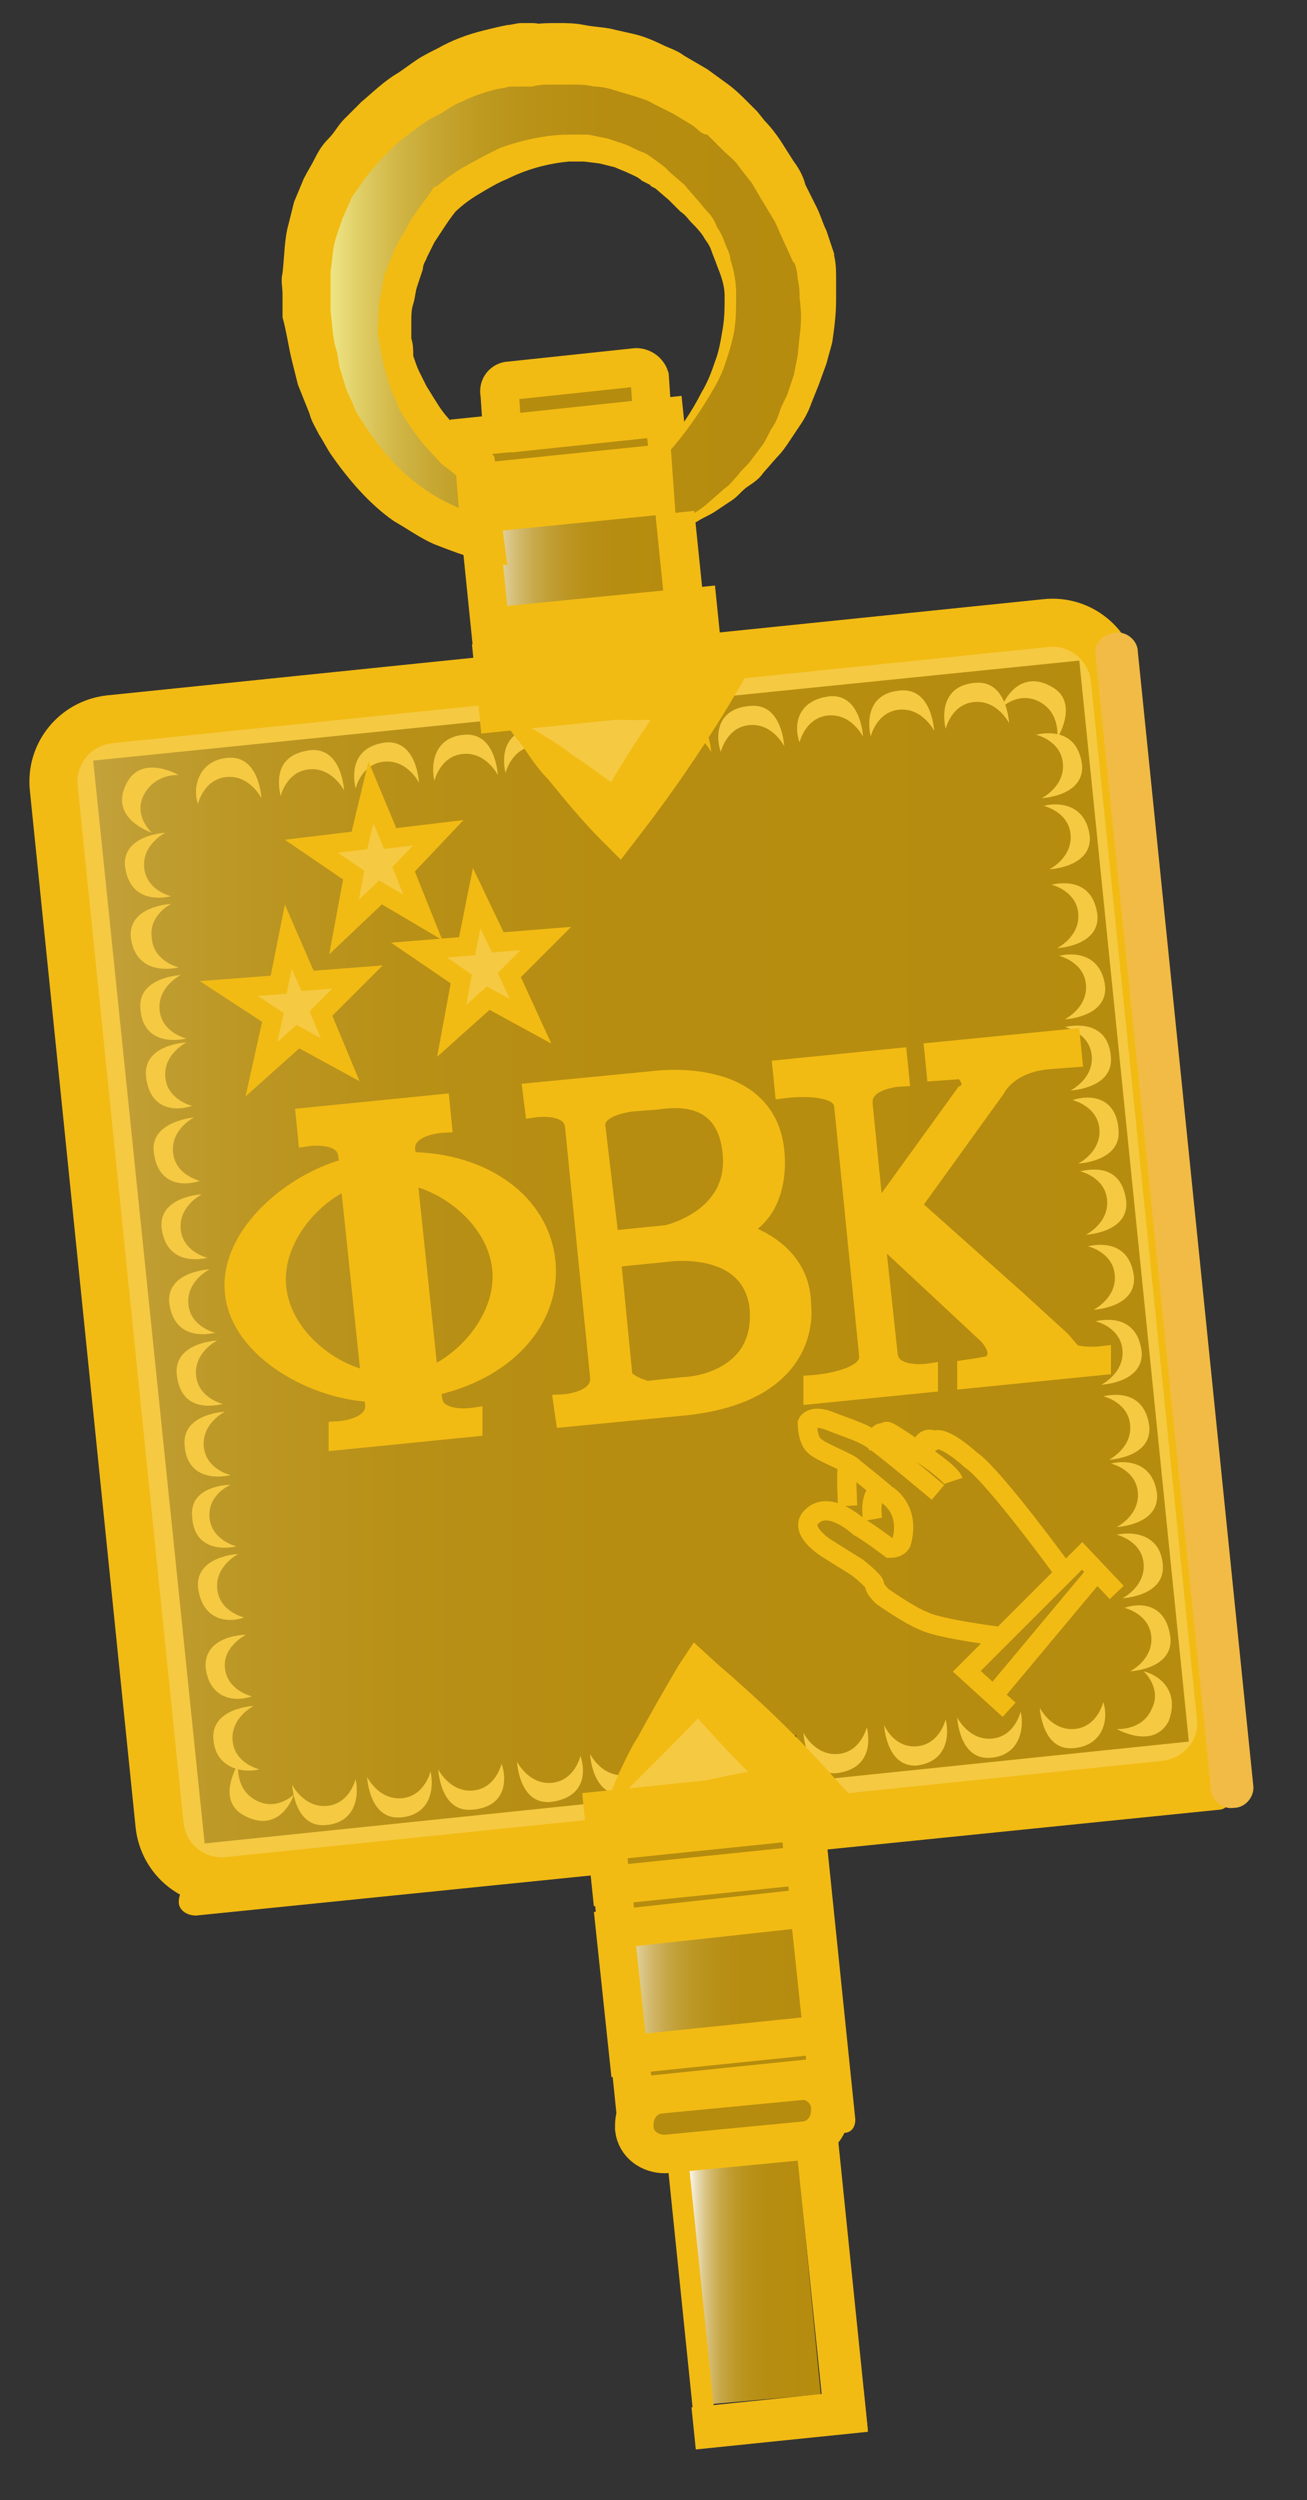 <?xml version="1.0" encoding="utf-8"?>
<!-- Generator: Adobe Illustrator 19.1.0, SVG Export Plug-In . SVG Version: 6.00 Build 0)  -->
<!DOCTYPE svg PUBLIC "-//W3C//DTD SVG 1.1//EN" "http://www.w3.org/Graphics/SVG/1.1/DTD/svg11.dtd">
<svg version="1.1" id="Layer_1" xmlns="http://www.w3.org/2000/svg" xmlns:xlink="http://www.w3.org/1999/xlink" x="0px" y="0px"
	 viewBox="-4 -2 68 130" style="enable-background:new -4 -2 68 130;" xml:space="preserve">
<rect x="-4" y="-2" width="68" height="130" fill="#333333" stroke="none"/>
<style type="text/css">
	.st0{fill:url(#SVGID_1_);}
	.st1{fill:url(#SVGID_2_);stroke:#F5C942;stroke-miterlimit:10;}
	.st2{fill:#F5C942;}
	.st3{fill:#F2BB13;}
	.st4{fill:#F5C942;stroke:#F2BB13;stroke-miterlimit:10;}
	.st5{fill:#F2BB13;stroke:#F2BB13;stroke-miterlimit:10;}
	.st6{fill:none;stroke:#000000;stroke-miterlimit:10;}
	.st7{fill:none;}
	.st8{fill:none;stroke:#F2BB13;stroke-width:2.5;stroke-miterlimit:10;}
	.st9{fill:none;stroke:#F2BB13;stroke-width:2;stroke-miterlimit:10;}
	.st10{fill:#B58C0E;stroke:#F2BB13;stroke-width:2;stroke-miterlimit:10;}
	.st11{fill:url(#SVGID_3_);stroke:#F2BB13;stroke-width:2;stroke-miterlimit:10;}
	.st12{fill:url(#SVGID_4_);}
	.st13{fill:#F2BB45;}
	.st14{fill:url(#SVGID_5_);stroke:#F2BB13;stroke-width:2;stroke-miterlimit:10;}
	.st15{fill:none;stroke:#F2BB13;stroke-miterlimit:10;}
</style>
<g>
	<linearGradient id="SVGID_1_" gradientUnits="userSpaceOnUse" x1="31.783" y1="116.566" x2="38.718" y2="116.566">
		<stop  offset="0" style="stop-color:#FFFFFF"/>
		<stop  offset="3.883851e-02" style="stop-color:#F2EAD4"/>
		<stop  offset="8.276623e-02" style="stop-color:#E5D7AB"/>
		<stop  offset="0.132" style="stop-color:#DAC585"/>
		<stop  offset="0.186" style="stop-color:#D0B565"/>
		<stop  offset="0.245" style="stop-color:#C7A849"/>
		<stop  offset="0.312" style="stop-color:#C09E33"/>
		<stop  offset="0.391" style="stop-color:#BB9622"/>
		<stop  offset="0.487" style="stop-color:#B89017"/>
		<stop  offset="0.623" style="stop-color:#B68D10"/>
		<stop  offset="1" style="stop-color:#B58C0E"/>
	</linearGradient>
	<polygon class="st0" points="38.7,122.5 33,123 31.8,110.7 37.5,110.1 	"/>
	<linearGradient id="SVGID_2_" gradientUnits="userSpaceOnUse" x1="0.316" y1="63.078" x2="58.443" y2="63.078">
		<stop  offset="0" style="stop-color:#C4A33E"/>
		<stop  offset="4.987431e-02" style="stop-color:#C19E33"/>
		<stop  offset="0.157" style="stop-color:#BB9622"/>
		<stop  offset="0.291" style="stop-color:#B89017"/>
		<stop  offset="0.479" style="stop-color:#B68D10"/>
		<stop  offset="1" style="stop-color:#B58C0E"/>
	</linearGradient>
	<polygon class="st1" points="58.4,89 6.2,94.4 0.3,37.1 52.6,31.8 	"/>
	<path class="st2" d="M53.4,86.5c0,0-0.3,1.3-1.5,1.4c-1.2,0.1-1.8-1.1-1.8-1.1s0.1,2.2,1.7,2.1S53.7,87.4,53.4,86.5z"/>
	<path class="st2" d="M49.1,87c0,0-0.3,1.3-1.5,1.4c-1.2,0.1-1.8-1.1-1.8-1.1s0.1,2.2,1.7,2.1S49.3,87.8,49.1,87z"/>
	<path class="st2" d="M45.2,87.4c0,0-0.3,1.3-1.5,1.4S42,87.7,42,87.7s0.1,2.2,1.7,2.1C45.3,89.6,45.4,88.2,45.2,87.4z"/>
	<path class="st2" d="M41.1,87.8c0,0-0.3,1.3-1.5,1.4c-1.2,0.1-1.8-1.1-1.8-1.1s0.1,2.2,1.7,2.1C41.2,90,41.3,88.7,41.1,87.8z"/>
	<path class="st2" d="M30,88.9c0,0-0.3,1.3-1.5,1.4c-1.2,0.1-1.8-1.1-1.8-1.1s0.1,2.2,1.7,2.1S30.2,89.8,30,88.9z"/>
	<path class="st2" d="M26.2,89.3c0,0-0.3,1.3-1.5,1.4c-1.2,0.1-1.8-1.1-1.8-1.1s0.1,2.2,1.7,2.1C26.4,91.5,26.5,90.2,26.2,89.3z"/>
	<path class="st2" d="M22.1,89.7c0,0-0.3,1.3-1.5,1.4c-1.2,0.1-1.8-1.1-1.8-1.1s0.1,2.2,1.7,2.1C22.3,92,22.4,90.6,22.1,89.7z"/>
	<path class="st2" d="M18.4,90.1c0,0-0.3,1.3-1.5,1.4c-1.2,0.1-1.8-1.1-1.8-1.1s0.1,2.2,1.7,2.1S18.6,91,18.4,90.1z"/>
	<path class="st2" d="M14.5,90.5c0,0-0.3,1.3-1.5,1.4s-1.8-1.1-1.8-1.1s0.1,2.2,1.7,2.1S14.7,91.4,14.5,90.5z"/>
	<path d="M37.4,88.2c0,0-0.3,1.3-1.5,1.4c-1.2,0.1-1.8-1.1-1.8-1.1s0.1,2.2,1.7,2.1C37.5,90.4,37.6,89,37.4,88.2z"/>
	<path class="st2" d="M6.3,39.8c0,0,0.3-1.3,1.5-1.4s1.8,1.1,1.8,1.1s-0.1-2.2-1.7-2.1S6,39,6.3,39.8z"/>
	<path class="st2" d="M10.6,39.4c0,0,0.3-1.3,1.5-1.4c1.2-0.1,1.8,1.1,1.8,1.1s-0.1-2.2-1.7-2.1C10.4,37.2,10.4,38.5,10.6,39.4z"/>
	<path class="st2" d="M14.5,39c0,0,0.3-1.3,1.5-1.4c1.2-0.1,1.8,1.1,1.8,1.1s-0.1-2.2-1.7-2.1C14.4,36.8,14.3,38.1,14.5,39z"/>
	<path class="st2" d="M18.6,38.6c0,0,0.3-1.3,1.5-1.4c1.2-0.1,1.8,1.1,1.8,1.1s-0.1-2.2-1.7-2.1S18.4,37.7,18.6,38.6z"/>
	<path class="st3" d="M29.7,37.4c0,0,0.3-1.3,1.5-1.4c1.2-0.1,1.8,1.1,1.8,1.1s-0.1-2.2-1.7-2.1C29.6,35.2,29.5,36.6,29.7,37.4z"/>
	<path class="st2" d="M33.5,37.1c0,0,0.3-1.3,1.5-1.4c1.2-0.1,1.8,1.1,1.8,1.1s-0.1-2.2-1.7-2.1C33.3,34.8,33.2,36.2,33.5,37.1z"/>
	<path class="st2" d="M37.6,36.6c0,0,0.3-1.3,1.5-1.4c1.2-0.1,1.8,1.1,1.8,1.1s-0.1-2.2-1.7-2.1C37.4,34.4,37.3,35.8,37.6,36.6z"/>
	<path class="st2" d="M41.3,36.3c0,0,0.3-1.3,1.5-1.4c1.2-0.1,1.8,1.1,1.8,1.1s-0.1-2.2-1.7-2.1C41.2,34,41.1,35.4,41.3,36.3z"/>
	<path class="st2" d="M45.2,35.9c0,0,0.3-1.3,1.5-1.4c1.2-0.1,1.8,1.1,1.8,1.1s-0.1-2.2-1.7-2.1C45.1,33.6,45,35,45.2,35.9z"/>
	<path class="st2" d="M22.3,38.2c0,0,0.3-1.3,1.5-1.4c1.2-0.1,1.8,1.1,1.8,1.1s-0.1-2.2-1.7-2.1C22.2,36,22.1,37.3,22.3,38.2z"/>
	<path class="st2" d="M50.7,44c0,0,1.3,0.3,1.4,1.5c0.1,1.2-1.1,1.8-1.1,1.8s2.2-0.1,2.1-1.7C52.9,43.9,51.6,43.8,50.7,44z"/>
	<path class="st2" d="M49.9,36.2c0,0,1.3,0.3,1.4,1.5c0.1,1.2-1.1,1.8-1.1,1.8s2.2-0.1,2.1-1.7C52.1,36.1,50.8,36,49.9,36.2z"/>
	<path class="st2" d="M48.1,34.8c0,0,0.9-0.9,2-0.3s0.9,1.9,0.9,1.9s1.2-1.9-0.3-2.7C49.3,32.9,48.4,34,48.1,34.8z"/>
	<path class="st2" d="M50.3,39.9c0,0,1.3,0.3,1.4,1.5c0.1,1.2-1.1,1.8-1.1,1.8s2.2-0.1,2.1-1.7C52.5,39.8,51.1,39.7,50.3,39.9z"/>
	<path class="st2" d="M51.1,47.7c0,0,1.3,0.3,1.4,1.5c0.1,1.2-1.1,1.8-1.1,1.8s2.2-0.1,2.1-1.7C53.3,47.6,51.9,47.5,51.1,47.7z"/>
	<path class="st2" d="M51.8,55.2c0,0,1.3,0.3,1.4,1.5s-1.1,1.8-1.1,1.8s2.2-0.1,2.1-1.7C54.1,55,52.7,54.9,51.8,55.2z"/>
	<path class="st2" d="M51.4,51.4c0,0,1.3,0.3,1.4,1.5c0.1,1.2-1.1,1.8-1.1,1.8s2.2-0.1,2.1-1.7C53.7,51.3,52.3,51.2,51.4,51.4z"/>
	<path class="st2" d="M52.2,58.9c0,0,1.3,0.3,1.4,1.5c0.1,1.2-1.1,1.8-1.1,1.8s2.2-0.1,2.1-1.7C54.4,58.7,53.1,58.7,52.2,58.9z"/>
	<path class="st2" d="M52.6,62.8c0,0,1.3,0.3,1.4,1.5c0.1,1.2-1.1,1.8-1.1,1.8s2.2-0.1,2.1-1.7C54.8,62.7,53.5,62.6,52.6,62.8z"/>
	<path class="st2" d="M53,66.7c0,0,1.3,0.3,1.4,1.5c0.1,1.2-1.1,1.8-1.1,1.8s2.2-0.1,2.1-1.7C55.2,66.6,53.9,66.5,53,66.7z"/>
	<path class="st2" d="M53.4,70.6c0,0,1.3,0.3,1.4,1.5c0.1,1.2-1.1,1.8-1.1,1.8s2.2-0.1,2.1-1.7C55.6,70.5,54.3,70.4,53.4,70.6z"/>
	<path class="st2" d="M53.8,74.1c0,0,1.3,0.3,1.4,1.5c0.1,1.2-1.1,1.8-1.1,1.8s2.2-0.1,2.1-1.7C56,74,54.6,73.9,53.8,74.1z"/>
	<path class="st2" d="M54.1,77.8c0,0,1.3,0.3,1.4,1.5s-1.1,1.8-1.1,1.8s2.2-0.1,2.1-1.7S55,77.6,54.1,77.8z"/>
	<path class="st2" d="M54.5,81.6c0,0,1.3,0.3,1.4,1.5c0.1,1.2-1.1,1.8-1.1,1.8s2.2-0.1,2.1-1.7C56.7,81.4,55.4,81.3,54.5,81.6z"/>
	<path class="st2" d="M55.5,84.9c0,0,1,0.9,0.4,2c-0.5,1.1-1.8,1-1.8,1s1.9,1.1,2.7-0.4C57.4,85.9,56.3,85.1,55.5,84.9z"/>
	<path class="st2" d="M8.7,82.1c0,0-1.3-0.3-1.4-1.5s1.1-1.8,1.1-1.8s-2.2,0.1-2.1,1.7C6.5,82.3,7.9,82.4,8.7,82.1z"/>
	<path class="st2" d="M9.5,90c0,0-1.3-0.3-1.4-1.5c-0.1-1.2,1.1-1.8,1.1-1.8S7,86.8,7.1,88.4S8.7,90.2,9.5,90z"/>
	<path class="st2" d="M11.3,91.3c0,0-0.9,0.9-2,0.3c-1.1-0.6-0.9-1.9-0.9-1.9s-1.2,1.9,0.3,2.7S11,92.1,11.3,91.3z"/>
	<path class="st2" d="M9.1,86.2c0,0-1.3-0.3-1.4-1.5C7.6,83.6,8.8,83,8.8,83S6.6,83,6.7,84.7C6.9,86.4,8.3,86.5,9.1,86.2z"/>
	<path class="st2" d="M8.3,78.4c0,0-1.3-0.3-1.4-1.5C6.8,75.7,8,75.2,8,75.2S5.8,75.2,6,76.9C6.1,78.5,7.5,78.6,8.3,78.4z"/>
	<path class="st2" d="M7.6,71c0,0-1.3-0.3-1.4-1.5c-0.1-1.2,1.1-1.8,1.1-1.8S5,67.8,5.2,69.5S6.7,71.2,7.6,71z"/>
	<path class="st2" d="M8,74.7c0,0-1.3-0.3-1.4-1.5c-0.1-1.2,1.1-1.8,1.1-1.8s-2.2,0.1-2.1,1.7C5.7,74.8,7.1,74.9,8,74.7z"/>
	<path class="st2" d="M7.2,67.3c0,0-1.3-0.3-1.4-1.5C5.7,64.6,6.9,64,6.9,64s-2.2,0.1-2.1,1.7C5,67.4,6.3,67.5,7.2,67.3z"/>
	<path class="st2" d="M6.8,63.4c0,0-1.3-0.3-1.4-1.5s1.1-1.8,1.1-1.8s-2.2,0.1-2.1,1.7C4.6,63.5,5.9,63.6,6.8,63.4z"/>
	<path class="st2" d="M6.4,59.4c0,0-1.3-0.3-1.4-1.5s1.1-1.8,1.1-1.8S3.8,56.3,4,57.9C4.2,59.6,5.5,59.7,6.4,59.4z"/>
	<path class="st2" d="M6,55.5c0,0-1.3-0.3-1.4-1.5c-0.1-1.2,1.1-1.8,1.1-1.8S3.4,52.3,3.6,54C3.8,55.7,5.1,55.8,6,55.5z"/>
	<path class="st2" d="M5.7,52c0,0-1.3-0.3-1.4-1.5c-0.1-1.2,1.1-1.8,1.1-1.8s-2.2,0.1-2.1,1.7C3.4,52.1,4.8,52.2,5.7,52z"/>
	<path class="st2" d="M5.3,48.3c0,0-1.3-0.3-1.4-1.5C3.7,45.6,4.9,45,4.9,45s-2.2,0.1-2.1,1.7C3,48.4,4.4,48.5,5.3,48.3z"/>
	<path class="st2" d="M4.9,44.6c0,0-1.3-0.3-1.4-1.5c-0.1-1.2,1.1-1.8,1.1-1.8s-2.2,0.1-2.1,1.7C2.7,44.7,4,44.8,4.9,44.6z"/>
	<path class="st2" d="M3.9,41.3c0,0-1-0.9-0.4-2s1.8-1,1.8-1s-1.9-1.1-2.7,0.4S3.1,41,3.9,41.3z"/>
	<polygon class="st4" points="15.3,39.2 16.3,41.6 18.8,41.3 17,43.2 18,45.7 15.8,44.4 13.9,46.2 14.4,43.5 12.2,42 14.7,41.7 	"/>
	<polygon class="st4" points="11,46.7 12,49 14.6,48.8 12.7,50.7 13.7,53.1 11.5,51.9 9.6,53.6 10.2,50.9 7.9,49.4 10.5,49.2 	"/>
	<polygon class="st4" points="20.8,44.7 21.9,47 24.4,46.8 22.5,48.7 23.6,51.1 21.4,49.9 19.5,51.6 20,48.9 17.8,47.4 20.3,47.2 	
		"/>
	<path class="st5" d="M24.4,63.6c-0.3-3-3.2-5.2-7.2-5.2l-0.1-0.6c-0.1-1.3,1.9-1.4,1.9-1.4l-0.1-1l-7,0.7l0.1,1c0,0,2-0.3,2.1,1
		l0.1,0.6c-2.9,0.7-6.3,3.5-6,6.5c0.3,3,4.2,5.1,7.2,5.2l0.1,0.6c0.1,1.3-1.9,1.4-1.9,1.4l0,0.5l7-0.7l0-0.5c0,0-2,0.3-2.1-1
		l-0.1-0.6C22.3,69.3,24.7,66.6,24.4,63.6z M17.2,59.1c2,0.3,4.6,2.2,4.9,4.8c0.3,2.6-1.9,5-3.8,5.7L17.2,59.1z M15.3,69.8
		c-2-0.3-4.6-2.2-4.9-4.8c-0.3-2.6,1.9-5,3.8-5.7L15.3,69.8z"/>
	<path class="st5" d="M51.7,52l0.1,1l-1.3,0.1c-2.1,0.2-2.7,1.5-2.7,1.5l-4.4,6.1l5.5,4.9l2.3,2.1l0.6,0.7c0.7,0.2,1.5,0.1,1.5,0.1
		l0,0.5l-7,0.7l0-0.5c0,0,0.7-0.1,1.2-0.2c0.9-0.6-0.1-1.6-0.1-1.6l-5.9-5.5l0.7,6.5c0.1,1.3,2.1,1,2.1,1l0,0.5l-6,0.6l0-0.5
		c0,0,3-0.2,2.9-1.5l-1.3-13c-0.1-1.3-3.1-0.9-3.1-0.9l-0.1-1l6-0.6l0.1,1c0,0-2,0.1-1.9,1.4l0.6,6l4.7-6.5c0,0,0.8-0.4-0.1-1.3
		l-1.4,0.1l-0.1-1L51.7,52z"/>
	<line class="st6" x1="51.4" y1="53.2" x2="51.4" y2="53.2"/>
	<line class="st6" x1="51.4" y1="53.2" x2="51.4" y2="53.2"/>
	<line class="st6" x1="51.4" y1="53.2" x2="51.4" y2="53.2"/>
	<line class="st6" x1="51.4" y1="53.2" x2="51.4" y2="53.2"/>
	<line class="st6" x1="51.4" y1="53.2" x2="51.4" y2="53.2"/>
	<line class="st6" x1="15.4" y1="56.4" x2="15.4" y2="56.4"/>
	<line class="st6" x1="13.3" y1="56.7" x2="13.3" y2="56.7"/>
	<line class="st6" x1="28.9" y1="70.5" x2="28.9" y2="70.5"/>
	<line class="st6" x1="27.6" y1="63.4" x2="27.6" y2="63.4"/>
	<line class="st6" x1="27.5" y1="62.6" x2="27.5" y2="62.6"/>
	<path class="st5" d="M34.2,62c2.6-0.9,2.1-4.2,2.1-4.2c-0.5-4.5-6.4-3.6-6.4-3.6l-6.2,0.6l0.1,0.8c0,0,2-0.3,2.1,1l1.3,13
		c0.1,1.3-1.9,1.4-1.9,1.4l0.1,0.7l6.2-0.6c6.8-0.7,6.1-5.2,6.1-5.2C37.7,62.7,34.2,62,34.2,62z M27,56.6c-0.1-0.6,0.5-1.1,1.8-1.3
		l1.3-0.1c0.8-0.1,3.7-0.6,4,2.8c0.3,3.4-3.4,4.2-3.4,4.2l-3,0.3L27,56.6z M31.6,70.1l-1.9,0.2c-0.2,0-1.3-0.4-1.3-0.8l-0.6-6.1
		l3-0.3c0,0,4.3-0.6,4.7,2.9C35.8,69.7,32.1,70.1,31.6,70.1z"/>
	<line class="st7" x1="54.2" y1="52.3" x2="53.2" y2="52.4"/>
	<line class="st7" x1="44" y1="53.8" x2="44" y2="53.8"/>
	<line class="st6" x1="52.9" y1="53.1" x2="52.9" y2="53.1"/>
	<path class="st8" d="M56.6,90.8l-48.7,5c-1.8,0.2-3.4-1.1-3.6-2.9L-1.2,39c-0.2-1.8,1.1-3.4,2.9-3.6l48.7-5
		c1.8-0.2,3.4,1.1,3.6,2.9l5.5,53.8C59.8,89,58.4,90.6,56.6,90.8z"/>
	<g>
		<polygon class="st2" points="22,35 28.2,40.7 32.7,34 		"/>
		<path class="st3" d="M22,35c0.7,0.3,1.3,0.7,1.9,1c0.6,0.4,1.2,0.7,1.8,1.2c1.2,0.8,2.3,1.6,3.4,2.5l-2,0.2
			c1.3-2.4,2.8-4.6,4.4-6.8l1.4,2.2c-1.8,0.1-3.6,0.2-5.4,0.1c-0.9,0-1.8-0.1-2.7-0.1C23.8,35.3,22.9,35.2,22,35z M22,35
			c0.9-0.3,1.7-0.6,2.6-0.9c0.9-0.3,1.8-0.5,2.6-0.7c1.8-0.4,3.5-0.7,5.3-1l3-0.4l-1.6,2.7c-1.4,2.3-2.9,4.5-4.6,6.7l-1,1.3l-1-1
			c-1-1-1.9-2.1-2.8-3.2c-0.5-0.5-0.9-1.1-1.3-1.7C22.8,36.3,22.3,35.7,22,35z"/>
	</g>
	<g>
		<polygon class="st2" points="27.4,92.2 32.4,85.4 38.1,91.1 		"/>
		<path class="st3" d="M27.4,92.2c0.3-0.7,0.5-1.3,0.8-2c0.3-0.6,0.6-1.3,1-1.9c0.7-1.3,1.4-2.5,2.1-3.7l0.8-1.2l1.2,1.1
			c2.1,1.8,4,3.6,5.8,5.6l2.1,2.3l-3,0.2c-1.8,0.1-3.6,0.2-5.4,0.1c-0.9,0-1.8-0.1-2.7-0.1C29.2,92.4,28.3,92.3,27.4,92.2z
			 M27.4,92.2c0.9-0.3,1.7-0.6,2.6-0.9c0.9-0.3,1.8-0.5,2.6-0.7c1.8-0.4,3.5-0.7,5.3-1l-0.9,2.5c-2-1.8-3.9-3.8-5.6-5.8l2-0.2
			c-0.9,1.1-1.9,2.1-2.9,3.1c-0.5,0.5-1,1-1.5,1.5C28.5,91.2,28,91.7,27.4,92.2z"/>
	</g>
	<rect x="21.8" y="32.8" transform="matrix(0.995 -0.102 0.102 0.995 -3.276 2.939)" class="st9" width="10.8" height="1.7"/>
	
		<rect x="21.7" y="31.8" transform="matrix(-0.995 0.102 -0.102 -0.995 57.334 61.717)" class="st9" width="10.8" height="1"/>
	
		<rect x="21.6" y="30.1" transform="matrix(0.995 -0.102 0.102 0.995 -3.003 2.897)" class="st10" width="10.8" height="1.8"/>
	<linearGradient id="SVGID_3_" gradientUnits="userSpaceOnUse" x1="20.898" y1="27.137" x2="31.56" y2="27.137">
		<stop  offset="0" style="stop-color:#FFFFFF"/>
		<stop  offset="3.501451e-02" style="stop-color:#F4EFDD"/>
		<stop  offset="8.580363e-02" style="stop-color:#E7DAB2"/>
		<stop  offset="0.142" style="stop-color:#DBC78A"/>
		<stop  offset="0.203" style="stop-color:#D1B769"/>
		<stop  offset="0.27" style="stop-color:#C8AA4C"/>
		<stop  offset="0.344" style="stop-color:#C19F35"/>
		<stop  offset="0.429" style="stop-color:#BC9624"/>
		<stop  offset="0.532" style="stop-color:#B89017"/>
		<stop  offset="0.67" style="stop-color:#B68D10"/>
		<stop  offset="1" style="stop-color:#B58C0E"/>
	</linearGradient>
	<polygon class="st11" points="31,23.7 20.9,24.7 21.5,30.6 31.6,29.6 	"/>
	<rect x="20.8" y="22.6" transform="matrix(0.995 -0.102 0.102 0.995 -2.241 2.745)" class="st9" width="10.1" height="1.6"/>
	
		<rect x="20.6" y="20.2" transform="matrix(0.995 -0.102 0.102 0.995 -2.04 2.714)" class="st10" width="10.1" height="2.4"/>
	<path class="st10" d="M29.1,17.1l-6.6,0.7c-0.3,0-0.6,0.3-0.5,0.7l0.1,1.5c0,0.3,0.3,0.6,0.7,0.5l6.6-0.7c0.3,0,0.6-0.3,0.5-0.7
		l-0.1-1.5C29.7,17.3,29.4,17.1,29.1,17.1z"/>
	<g>
		<linearGradient id="SVGID_4_" gradientUnits="userSpaceOnUse" x1="11.866" y1="13.274" x2="38.391" y2="13.274">
			<stop  offset="0" style="stop-color:#FFFFA8"/>
			<stop  offset="5.209076e-02" style="stop-color:#EEE484"/>
			<stop  offset="0.109" style="stop-color:#DFCD65"/>
			<stop  offset="0.174" style="stop-color:#D2B849"/>
			<stop  offset="0.248" style="stop-color:#C7A833"/>
			<stop  offset="0.333" style="stop-color:#BF9B22"/>
			<stop  offset="0.439" style="stop-color:#B99217"/>
			<stop  offset="0.588" style="stop-color:#B68D10"/>
			<stop  offset="1" style="stop-color:#B58C0E"/>
		</linearGradient>
		<path class="st12" d="M31.1,25.5l-0.4-4.2c4.2-5.1,4.8-10-0.3-14.2S19.2,8.3,19.2,8.3c-6.9,8.4,1.4,13.8,1.4,13.8l0.4,3.7
			c0,0-8.1-1.6-9.1-11.7s10-13.9,11.6-13.4c0,0,10.6-1.7,14.7,10.7C38.2,11.5,40.2,20.5,31.1,25.5"/>
		<path class="st3" d="M31,25.6l-0.5-4.1l0-0.1l0.1-0.1c0.7-0.9,1.4-1.9,1.9-2.9c0.3-0.5,0.5-1,0.7-1.6c0.2-0.5,0.3-1.1,0.4-1.7
			c0.1-0.6,0.1-1.1,0.1-1.7c0-0.6-0.2-1.1-0.4-1.6c-0.1-0.3-0.2-0.5-0.3-0.8c-0.1-0.3-0.3-0.5-0.4-0.7C32.4,10,32.2,9.8,32,9.6
			c-0.2-0.2-0.3-0.4-0.6-0.6l-0.6-0.6l-0.7-0.6l-0.2-0.1l-0.1-0.1l-0.4-0.2c-0.2-0.2-0.5-0.3-0.7-0.4c-0.2-0.1-0.5-0.2-0.7-0.3
			l-0.8-0.2l-0.8-0.1c-0.3,0-0.5,0-0.8,0c-1.1,0.1-2.2,0.4-3.2,0.9c-0.5,0.2-1,0.5-1.5,0.8c-0.5,0.3-0.9,0.6-1.3,1l0.1-0.1
			c-0.4,0.5-0.7,1-1.1,1.6l-0.4,0.8C18.2,11.5,18,11.7,18,12l-0.3,0.9c-0.1,0.3-0.1,0.6-0.2,0.9c-0.1,0.3-0.1,0.6-0.1,0.9
			c0,0.3,0,0.6,0,0.9c0.1,0.3,0.1,0.6,0.1,0.9c0.1,0.3,0.2,0.6,0.3,0.8l0.4,0.8c0.2,0.3,0.3,0.5,0.5,0.8c0.3,0.5,0.7,1,1.2,1.4
			c0.2,0.2,0.4,0.4,0.7,0.6c0.2,0.2,0.5,0.4,0.7,0.5l0.4,0.3l0.1,0.5l0.4,3.7l0.2,1.5l-1.4-0.3c-0.9-0.2-1.6-0.5-2.4-0.8
			c-0.7-0.3-1.4-0.8-2.1-1.2c-1.3-0.9-2.4-2.2-3.3-3.5c-0.2-0.3-0.4-0.7-0.6-1c-0.2-0.4-0.4-0.7-0.5-1.1L11.5,18
			c-0.1-0.4-0.2-0.8-0.3-1.2c-0.2-0.8-0.3-1.6-0.5-2.3l0-0.1l0-0.1l0,0l0,0l0-0.1l0-0.3l0-0.6c0-0.4-0.1-0.7,0-1.1
			c0.1-0.9,0.1-1.8,0.3-2.5c0.1-0.4,0.2-0.8,0.3-1.2l0.5-1.2c0.2-0.4,0.4-0.7,0.6-1.1c0.2-0.4,0.4-0.7,0.7-1c0.3-0.3,0.5-0.7,0.8-1
			l0.9-0.9c0.6-0.5,1.2-1.1,1.9-1.5c0.3-0.2,0.7-0.5,1-0.7c0.3-0.2,0.7-0.4,1.1-0.6c0.7-0.4,1.5-0.7,2.3-0.9
			c0.4-0.1,0.8-0.2,1.3-0.3c0.2,0,0.5-0.1,0.7-0.1l0.2,0l0.3,0c0.2,0,0.4,0,0.6,0.1l-0.7,0c0.6-0.1,1-0.1,1.5-0.1
			c0.5,0,0.9,0,1.4,0.1c0.5,0.1,0.9,0.1,1.4,0.2c0.4,0.1,0.9,0.2,1.3,0.3c0.4,0.1,0.9,0.3,1.3,0.5c0.4,0.2,0.8,0.3,1.2,0.6l1.2,0.7
			l1.1,0.8c0.4,0.3,0.7,0.6,1,0.9l0.5,0.5l0.4,0.5c0.3,0.3,0.6,0.7,0.8,1l0.7,1.1c0.3,0.4,0.5,0.8,0.6,1.2l0.6,1.2
			c0.2,0.4,0.3,0.8,0.5,1.2l0.4,1.2l0,0.1l0,0c0.1,0.4,0.1,0.8,0.1,1.2c0,0.4,0,0.8,0,1.1c0,0.8-0.1,1.5-0.2,2.2
			c-0.1,0.4-0.2,0.7-0.3,1.1L38.6,18l-0.4,1c-0.1,0.3-0.3,0.7-0.5,1c-0.2,0.3-0.4,0.6-0.6,0.9c-0.2,0.3-0.4,0.6-0.7,0.9l-0.7,0.8
			c-0.2,0.3-0.5,0.5-0.8,0.7c-0.3,0.2-0.5,0.5-0.8,0.7l-0.9,0.6c-0.3,0.2-0.6,0.3-0.9,0.5l-0.9,0.5l-0.1-0.3l0.8-0.6
			c0.3-0.2,0.6-0.4,0.8-0.6l0.8-0.7c0.3-0.2,0.5-0.5,0.7-0.7c0.2-0.3,0.5-0.5,0.7-0.8l0.6-0.8c0.2-0.3,0.3-0.6,0.5-0.9
			c0.2-0.3,0.3-0.6,0.4-0.9c0.1-0.3,0.3-0.6,0.4-0.9l0.3-0.9l0.2-1l0.1-1c0.1-0.7,0.1-1.3,0-2c0-0.3,0-0.6-0.1-1
			c0-0.3-0.1-0.7-0.2-0.9l0,0.1l-0.5-1.1c-0.2-0.4-0.3-0.7-0.5-1.1l-0.6-1c-0.2-0.3-0.4-0.7-0.6-1l-0.7-0.9
			c-0.2-0.3-0.5-0.5-0.8-0.8l-0.4-0.4l-0.4-0.4C32.5,5,32.3,4.7,32,4.5L31,3.9l-1-0.5c-0.3-0.2-0.7-0.3-1-0.4
			c-0.3-0.1-0.7-0.2-1-0.3c-0.3-0.1-0.7-0.2-1.1-0.2c-0.4-0.1-0.7-0.1-1.1-0.1c-0.4,0-0.7,0-1.1,0c-0.3,0-0.7,0-1,0.1l-0.7,0
			c0,0,0,0,0,0c0,0,0,0,0,0l-0.1,0c-0.1,0-0.2,0-0.4,0c-0.3,0.1-0.6,0.1-0.9,0.2C21.2,2.8,20.6,3,20,3.3c-0.3,0.1-0.6,0.3-0.9,0.5
			c-0.3,0.2-0.6,0.3-0.9,0.5c-0.6,0.4-1.1,0.8-1.6,1.2c-0.5,0.5-0.9,0.9-1.3,1.4c-0.2,0.2-0.4,0.5-0.6,0.8c-0.2,0.3-0.4,0.5-0.5,0.8
			l-0.4,0.9c-0.1,0.3-0.2,0.6-0.3,0.9c-0.2,0.6-0.2,1.2-0.3,1.8c0,0.3,0,0.7,0,1.1l0,0.6l0,0.3c0,0.1,0-0.1,0-0.1l0,0l0,0l0,0l0,0.1
			l0,0.1c0.1,0.7,0.1,1.4,0.3,2c0.1,0.3,0.1,0.7,0.2,1l0.3,1c0.1,0.3,0.3,0.6,0.4,0.9c0.1,0.3,0.3,0.6,0.5,0.9
			c0.7,1.1,1.6,2.2,2.6,3c0.5,0.4,1.1,0.8,1.7,1.1c0.6,0.3,1.3,0.6,1.8,0.7L20,26l-0.3-3.7l0.4,0.7c-0.3-0.2-0.6-0.5-0.9-0.7
			c-0.3-0.2-0.5-0.5-0.8-0.8c-0.5-0.5-0.9-1.1-1.3-1.7c-0.2-0.3-0.4-0.6-0.5-1c-0.2-0.3-0.3-0.7-0.4-1c-0.1-0.3-0.2-0.7-0.3-1.1
			c-0.1-0.4-0.1-0.7-0.2-1.1c-0.1-0.4,0-0.7,0-1.1c0-0.4,0-0.7,0.1-1.1c0.1-0.4,0.1-0.7,0.2-1.1l0.4-1c0.1-0.3,0.3-0.7,0.5-1
			l0.5-0.9c0.4-0.6,0.8-1.1,1.2-1.7l0,0l0.1,0c0.5-0.4,1-0.8,1.6-1.1c0.5-0.3,1.1-0.6,1.7-0.9C23.1,5.3,24.4,5,25.6,5
			c0.3,0,0.6,0,1,0l1,0.2l0.9,0.3c0.3,0.1,0.6,0.3,0.9,0.4c0.3,0.1,0.5,0.3,0.8,0.5l0.4,0.3c0.1,0.1,0.1,0.1,0.2,0.2L30.9,7l0.7,0.6
			l0.6,0.7c0.2,0.2,0.4,0.5,0.6,0.7c0.2,0.2,0.4,0.5,0.5,0.8c0.2,0.3,0.3,0.5,0.4,0.8c0.1,0.3,0.3,0.6,0.3,0.9
			c0.2,0.6,0.3,1.2,0.3,1.8c0,0.6,0,1.3-0.1,1.9c-0.1,0.6-0.3,1.2-0.5,1.8c-0.2,0.6-0.5,1.1-0.8,1.6c-0.6,1-1.3,2-2.1,2.9l0.1-0.2
			l0.3,4.2L31,25.6z"/>
	</g>
	<rect x="31.5" y="24.6" transform="matrix(0.995 -0.102 0.102 0.995 -2.823 3.411)" class="st3" width="1.1" height="9.8"/>
	<path class="st3" d="M26.9,95.5L6.2,97.6c-0.5,0-0.9-0.3-0.9-0.7l0,0c0-0.5,0.3-0.9,0.7-0.9l20.6-2.1c0.5,0,0.9,0.3,0.9,0.7l0,0
		C27.7,95.1,27.3,95.5,26.9,95.5z"/>
	<path class="st3" d="M38.5,92.6l20.7-2.1c0.5,0,0.9,0.3,0.9,0.7l0,0c0,0.5-0.3,0.9-0.7,0.9l-20.7,2.1c-0.5,0-0.9-0.3-0.9-0.7l0,0
		C37.7,93.1,38,92.7,38.5,92.6z"/>
	<path class="st13" d="M54,30.9L54,30.9c0.6-0.1,1.2,0.4,1.2,1l6,58.9c0.1,0.6-0.4,1.2-1,1.2l0,0c-0.6,0.1-1.2-0.4-1.2-1l-6-58.9
		C52.9,31.5,53.3,31,54,30.9z"/>
	<rect x="27.4" y="91.6" transform="matrix(0.995 -0.102 0.102 0.995 -9.219 3.779)" class="st9" width="10.1" height="1.6"/>
	<rect x="27.6" y="93.2" transform="matrix(0.995 -0.102 0.102 0.995 -9.414 3.809)" class="st10" width="10.1" height="2.3"/>
	
		<rect x="27.9" y="95.5" transform="matrix(0.995 -0.102 0.102 0.995 -9.641 3.844)" class="st10" width="10.1" height="2.3"/>
	<linearGradient id="SVGID_5_" gradientUnits="userSpaceOnUse" x1="28.012" y1="101.047" x2="38.767" y2="101.047">
		<stop  offset="0" style="stop-color:#FFFFFF"/>
		<stop  offset="3.883851e-02" style="stop-color:#F2EAD4"/>
		<stop  offset="8.276623e-02" style="stop-color:#E5D7AB"/>
		<stop  offset="0.132" style="stop-color:#DAC585"/>
		<stop  offset="0.186" style="stop-color:#D0B565"/>
		<stop  offset="0.245" style="stop-color:#C7A849"/>
		<stop  offset="0.312" style="stop-color:#C09E33"/>
		<stop  offset="0.391" style="stop-color:#BB9622"/>
		<stop  offset="0.487" style="stop-color:#B89017"/>
		<stop  offset="0.623" style="stop-color:#B68D10"/>
		<stop  offset="1" style="stop-color:#B58C0E"/>
	</linearGradient>
	<polygon class="st14" points="38.1,97.2 28,98.3 28.7,104.9 38.8,103.8 	"/>
	
		<rect x="28.8" y="104.3" transform="matrix(0.995 -0.102 0.102 0.995 -10.532 3.981)" class="st10" width="10.1" height="2.2"/>
	<path class="st10" d="M37.6,106.2l-7.3,0.7c-0.8,0.1-1.3,0.8-1.3,1.6l0,0.2c0.1,0.8,0.8,1.3,1.6,1.3l7.3-0.7
		c0.8-0.1,1.3-0.8,1.3-1.6l0-0.2C39.1,106.7,38.4,106.1,37.6,106.2z"/>
	<path class="st3" d="M38.1,91.1L38.1,91.1c0.4,0,0.7,0.2,0.7,0.6l1.7,16.5c0,0.4-0.2,0.7-0.6,0.7h0c-0.4,0-0.7-0.2-0.7-0.6
		l-1.7-16.5C37.5,91.4,37.8,91.1,38.1,91.1z"/>
	
		<rect x="31.4" y="109.8" transform="matrix(0.995 -0.102 0.102 0.995 -11.771 3.849)" class="st3" width="1.1" height="15.5"/>
	<rect x="32" y="122.7" transform="matrix(0.995 -0.102 0.102 0.995 -12.379 4.349)" class="st3" width="9" height="2.2"/>
	
		<rect x="38.1" y="108.8" transform="matrix(0.995 -0.102 0.102 0.995 -11.645 4.587)" class="st3" width="2.2" height="15.7"/>
	<polyline class="st15" points="48.5,86.9 46.3,84.9 52.3,78.9 54.1,80.8 	"/>
	<rect x="46.4" y="82.4" transform="matrix(0.641 -0.767 0.767 0.641 -45.53 68.479)" class="st3" width="8.1" height="1"/>
	<path class="st15" d="M48.1,83.1c0,0-3.2-0.4-4-0.8C43.3,82,41.9,81,41.9,81c-0.1-0.1-0.4-0.4-0.4-0.6c0-0.2-0.9-0.9-0.9-0.9
		L39,78.5c0,0-1.6-1-0.7-1.7c0.9-0.8,2.4,0.6,2.4,0.6c0.4,0.2,1.6,1.1,1.6,1.1c0.5,0,0.6-0.3,0.6-0.3c0.5-1.8-0.8-2.5-0.8-2.5
		c-0.2-0.2-1.7-1.4-1.7-1.4c-0.1-0.2-1.7-0.8-2-1.1c-0.4-0.3-0.4-1.2-0.4-1.2s0.2-0.5,1.2-0.1s1.8,0.6,2.4,1.1
		c0.7,0.5,3.2,2.6,3.2,2.6"/>
	<path class="st15" d="M41.7,73.3c0,0-0.2-0.8,0.2-0.8c0.3,0,0-0.3,0.9,0.3c0,0,0.5,0.3,1,0.7c0.8,0.5,1.7,1.2,1.8,1.5"/>
	<path class="st15" d="M51.4,79.8c0,0-3.7-5.1-4.9-5.9c0,0-1.4-1.3-1.9-1c0,0-0.5-0.3-0.7,0.4"/>
	<path class="st15" d="M40.1,76.3c0,0-0.1-1.8,0-2"/>
	<path class="st15" d="M41.4,77c0,0-0.2-1.1,0.3-1.5"/>
</g>
</svg>
